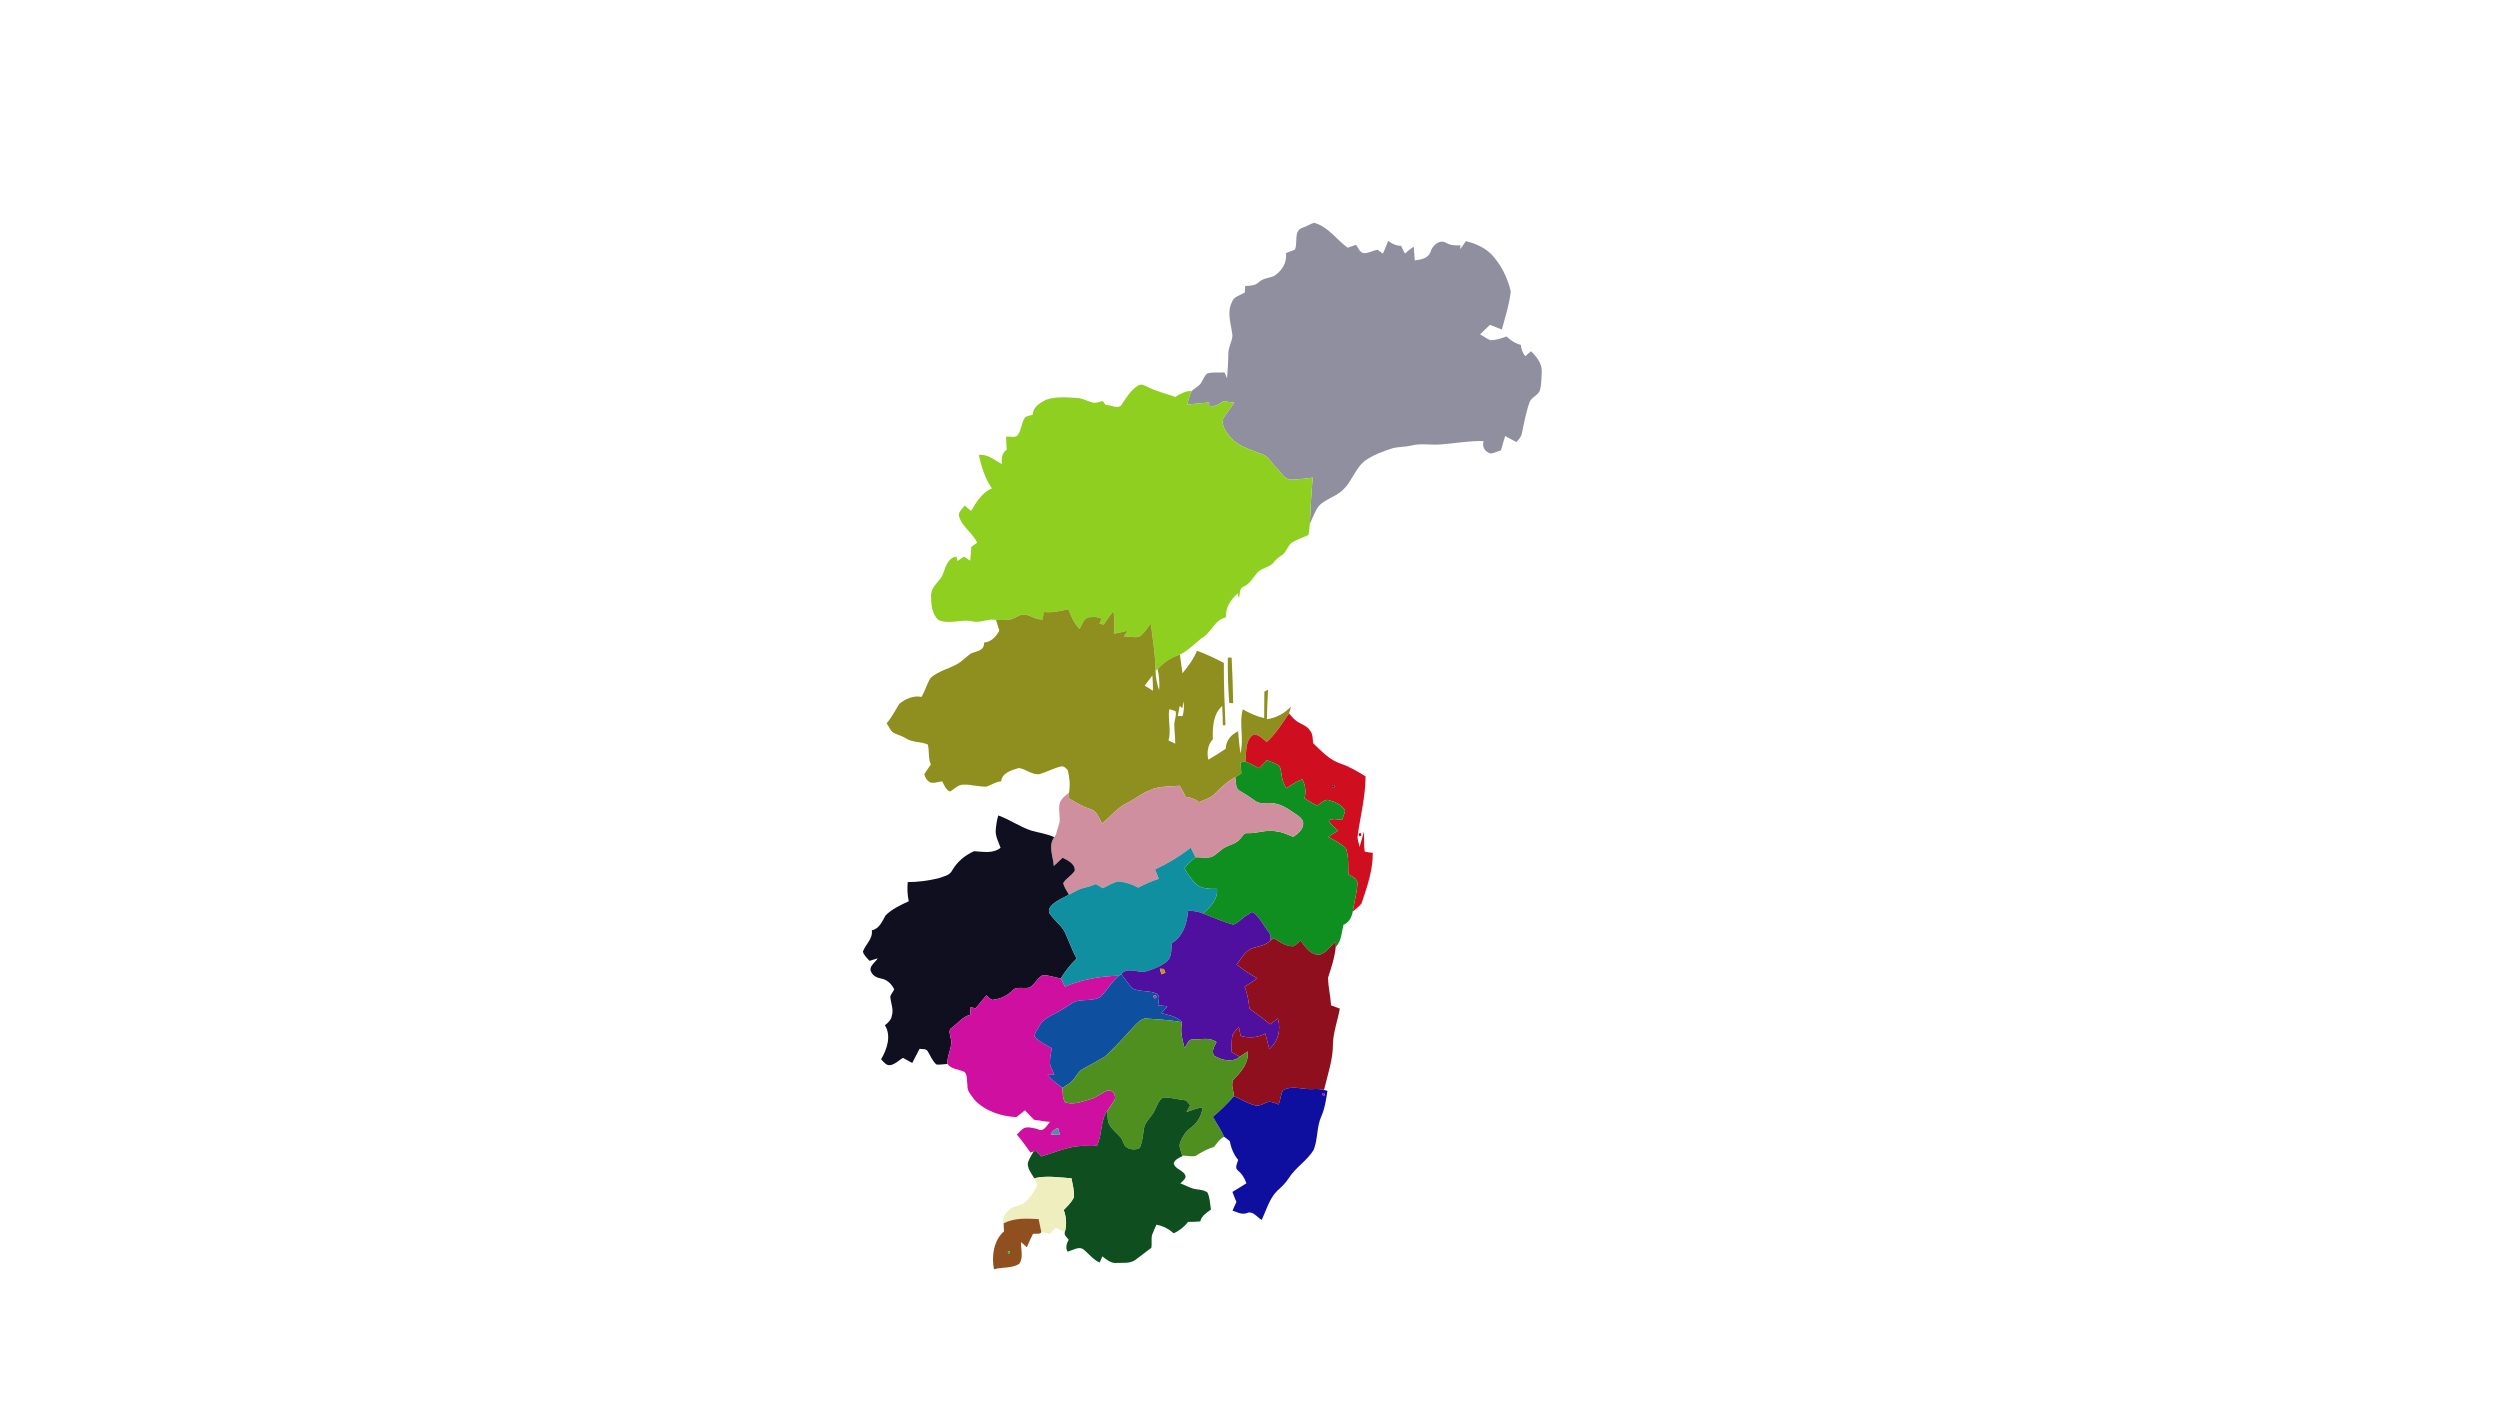 <?xml version="1.0" encoding="UTF-8" ?>
<!DOCTYPE svg PUBLIC "-//W3C//DTD SVG 1.1//EN" "http://www.w3.org/Graphics/SVG/1.1/DTD/svg11.dtd">
<svg width="1920pt" height="1080pt" viewBox="0 0 1920 1080" version="1.1" xmlns="http://www.w3.org/2000/svg">
<g id="#8f8f9ffe">
<path fill="#8f8f9f" opacity="1.00" d=" M 1009.16 171.08 C 1019.92 173.95 1026.35 183.92 1034.97 190.25 C 1037.11 189.52 1039.26 188.75 1041.42 188.03 C 1043.07 190.30 1044.16 193.68 1047.19 194.42 C 1050.93 194.61 1054.34 192.48 1057.93 191.79 C 1059.32 192.79 1060.71 193.81 1062.10 194.84 C 1063.48 191.56 1064.86 188.28 1066.13 184.95 C 1068.98 187.18 1072.30 188.85 1076.02 188.76 C 1076.99 190.76 1077.95 192.76 1078.93 194.76 C 1081.06 192.81 1083.35 191.06 1085.73 189.41 C 1086.01 192.93 1086.33 196.47 1086.55 200.00 C 1091.11 199.38 1096.38 198.60 1098.49 193.90 C 1099.72 188.98 1105.28 183.41 1110.54 186.47 C 1113.91 188.40 1117.80 188.74 1121.60 188.36 C 1121.52 189.34 1121.46 190.32 1121.41 191.31 C 1122.95 189.34 1124.41 187.30 1125.79 185.20 C 1132.87 186.87 1139.73 189.93 1145.08 194.94 C 1152.65 202.87 1157.79 213.15 1160.27 223.76 C 1159.24 233.75 1155.99 243.39 1153.44 253.07 C 1150.35 251.93 1147.28 250.68 1144.25 249.49 C 1141.73 251.93 1139.24 254.40 1136.71 256.81 C 1139.50 258.07 1141.94 260.52 1145.00 261.29 C 1149.14 261.21 1153.13 259.87 1156.97 258.41 C 1160.17 261.34 1163.74 263.80 1168.05 264.89 C 1168.26 268.06 1169.37 271.07 1171.40 273.53 C 1172.86 272.26 1174.34 271.00 1175.81 269.73 C 1179.98 273.82 1184.14 278.82 1184.09 285.00 C 1183.75 289.79 1184.01 294.74 1182.73 299.42 C 1181.51 303.79 1175.94 304.89 1174.58 309.20 C 1171.89 316.88 1170.53 324.93 1168.77 332.86 C 1168.29 335.58 1166.40 337.64 1164.49 339.48 C 1161.64 337.92 1158.79 336.36 1155.92 334.87 C 1154.82 338.52 1153.74 342.17 1152.73 345.85 C 1150.17 346.70 1147.69 347.87 1145.02 348.33 C 1140.71 347.36 1137.93 343.27 1139.41 338.77 C 1127.98 338.39 1116.73 340.70 1105.37 341.40 C 1098.28 341.86 1091.06 340.33 1084.12 342.15 C 1079.46 343.26 1074.63 343.06 1069.98 344.10 C 1062.79 346.39 1055.57 349.00 1049.24 353.21 C 1041.29 358.57 1038.88 368.65 1032.28 375.26 C 1026.92 381.35 1018.24 382.81 1012.73 388.72 C 1009.81 392.87 1008.12 397.69 1005.98 402.25 C 1006.48 390.40 1007.11 378.56 1008.18 366.76 C 1003.00 367.78 997.71 367.91 992.48 368.38 C 986.55 368.88 983.80 362.62 980.20 359.08 C 976.49 355.87 974.46 350.71 969.63 348.93 C 960.42 345.16 949.86 342.83 943.71 334.24 C 940.60 330.41 936.83 324.25 940.52 319.63 C 942.91 316.14 945.56 312.82 947.86 309.25 C 945.14 308.91 942.45 308.52 939.77 308.00 C 936.58 310.55 932.78 312.16 928.72 312.70 C 928.65 311.49 928.64 310.30 928.60 309.09 C 923.01 309.72 917.39 310.01 911.80 310.65 C 912.68 307.08 913.60 303.48 915.26 300.19 C 917.87 297.93 921.33 296.40 922.95 293.18 C 924.28 290.97 925.15 288.29 927.33 286.72 C 931.57 285.67 936.05 286.30 940.42 286.00 C 941.03 287.50 941.69 289.00 942.39 290.49 C 942.81 284.19 943.30 277.90 943.36 271.59 C 943.29 266.75 946.16 262.52 946.53 257.78 C 945.68 249.28 941.93 240.33 946.09 232.13 C 947.39 227.69 952.58 226.76 956.04 224.61 C 956.15 222.94 956.22 221.27 956.34 219.61 C 959.94 219.49 964.00 219.46 966.75 216.75 C 969.93 213.66 974.61 213.63 978.50 211.95 C 984.39 208.24 988.70 201.55 987.53 194.39 C 989.86 193.46 992.29 192.78 994.55 191.57 C 996.80 186.18 993.39 177.26 1000.16 174.95 C 1003.27 173.93 1006.08 172.18 1009.16 171.08 Z" />
</g>
<g id="#8fcf1fff">
<path fill="#8fcf1f" opacity="1.00" d=" M 874.09 296.09 C 876.04 294.75 878.44 295.63 880.32 296.64 C 887.34 300.44 895.21 302.16 902.70 304.82 C 906.45 302.30 910.63 300.21 915.26 300.19 C 913.60 303.48 912.68 307.08 911.80 310.65 C 917.39 310.01 923.01 309.72 928.60 309.09 C 928.64 310.30 928.65 311.49 928.72 312.70 C 932.78 312.16 936.58 310.55 939.77 308.00 C 942.45 308.52 945.14 308.91 947.86 309.25 C 945.56 312.82 942.91 316.14 940.52 319.63 C 936.83 324.25 940.60 330.41 943.71 334.24 C 949.86 342.83 960.42 345.16 969.63 348.93 C 974.46 350.71 976.49 355.87 980.20 359.08 C 983.80 362.62 986.55 368.88 992.48 368.38 C 997.71 367.91 1003.00 367.78 1008.18 366.76 C 1007.11 378.56 1006.48 390.40 1005.98 402.25 C 1005.80 405.13 1005.23 407.93 1004.95 410.83 C 1000.98 412.62 996.88 414.12 993.05 416.18 C 988.89 418.31 988.40 423.80 984.58 426.29 C 982.31 427.77 980.08 429.34 978.46 431.54 C 975.26 436.12 968.68 435.89 965.28 440.25 C 962.20 443.93 959.88 448.36 955.24 450.40 C 951.60 451.75 952.41 456.04 951.55 459.15 C 951.15 458.02 950.77 456.89 950.42 455.76 C 945.26 460.64 941.04 466.58 941.51 474.15 C 932.53 476.01 930.37 486.09 922.89 490.09 C 917.42 494.42 912.53 499.62 906.17 502.75 C 899.51 504.79 893.60 508.61 889.13 513.94 C 888.72 514.21 887.90 514.73 887.49 515.00 C 887.44 502.90 885.19 490.97 883.91 478.97 C 880.82 482.21 878.76 486.78 874.77 489.07 C 870.94 489.79 867.03 488.81 863.18 488.69 C 864.21 487.25 865.24 485.81 866.27 484.37 C 862.75 485.16 859.22 485.90 855.71 486.72 C 855.99 480.84 856.00 474.96 855.12 469.12 C 852.46 472.49 850.07 476.07 847.66 479.61 C 846.56 479.42 845.46 479.23 844.39 479.05 C 844.99 477.70 845.58 476.35 846.21 475.01 C 843.65 474.34 841.00 473.38 838.34 473.97 C 832.53 473.34 831.20 479.26 829.14 483.05 C 825.03 478.81 822.45 473.34 820.55 467.81 C 814.31 469.18 807.90 470.89 801.47 469.92 C 801.27 471.84 801.05 473.75 800.85 475.68 C 795.17 476.37 790.81 471.61 785.26 471.98 C 781.63 472.60 778.80 475.52 775.08 475.87 C 771.73 476.26 768.35 476.20 764.99 476.09 C 759.08 474.93 753.51 478.36 747.61 477.38 C 738.73 475.04 729.36 479.88 720.76 476.23 C 715.47 471.45 715.03 463.54 715.03 456.85 C 715.39 450.89 720.48 447.20 723.47 442.57 C 726.04 436.84 727.05 428.69 734.52 427.40 C 734.71 428.27 735.07 430.00 735.26 430.87 C 736.96 429.72 738.68 428.58 740.41 427.47 C 741.96 428.53 743.52 429.57 745.10 430.60 C 745.47 427.08 745.71 423.54 745.95 420.02 C 747.42 418.92 748.90 417.84 750.43 416.80 C 747.14 409.33 739.13 404.95 736.73 397.11 C 735.29 393.47 739.03 390.88 740.89 388.25 C 742.46 389.69 744.11 391.05 745.79 392.37 C 749.80 385.57 754.18 378.31 761.77 375.07 C 756.43 367.43 753.71 358.45 751.72 349.45 C 758.73 348.42 763.76 353.57 769.56 356.37 C 768.86 352.19 769.48 347.95 773.12 345.33 C 772.90 342.04 772.72 338.72 772.73 335.42 C 775.67 334.83 779.88 336.79 781.86 333.87 C 784.53 329.78 784.49 324.41 787.33 320.39 C 789.14 319.41 791.20 319.06 793.17 318.53 C 793.26 312.42 798.73 309.32 803.60 306.91 C 811.52 304.36 819.93 305.18 828.09 305.68 C 832.30 306.17 835.98 308.59 840.13 309.36 C 842.46 309.37 844.70 308.54 846.97 308.03 C 847.64 309.01 848.32 309.99 849.01 310.97 C 853.26 310.77 859.47 315.24 861.94 309.93 C 865.31 304.83 868.72 299.32 874.09 296.09 Z" />
</g>
<g id="#8f8f1fff">
<path fill="#8f8f1f" opacity="1.00" d=" M 801.47 469.92 C 807.90 470.89 814.31 469.18 820.55 467.81 C 822.45 473.34 825.03 478.81 829.14 483.05 C 831.20 479.26 832.53 473.34 838.34 473.97 C 841.00 473.38 843.65 474.34 846.21 475.01 C 845.58 476.35 844.99 477.70 844.39 479.05 C 845.46 479.23 846.56 479.42 847.66 479.61 C 850.07 476.07 852.46 472.49 855.12 469.12 C 856.00 474.96 855.99 480.84 855.71 486.72 C 859.22 485.90 862.75 485.16 866.27 484.37 C 865.24 485.81 864.21 487.25 863.18 488.69 C 867.03 488.81 870.94 489.79 874.77 489.07 C 878.76 486.78 880.82 482.21 883.91 478.97 C 885.19 490.97 887.44 502.90 887.49 515.00 C 887.45 520.16 888.54 525.26 890.22 530.13 C 890.80 524.69 890.08 519.27 889.13 513.94 C 893.60 508.61 899.51 504.79 906.17 502.75 C 906.82 507.50 907.52 512.28 908.16 517.05 C 912.44 511.66 916.76 506.22 919.28 499.74 C 926.37 502.36 933.22 505.60 939.92 509.12 C 939.78 525.08 940.50 541.04 941.16 556.99 C 940.65 556.99 939.63 557.00 939.13 557.00 C 938.95 552.03 938.98 547.11 938.66 542.17 C 931.61 548.31 931.14 559.05 931.48 567.67 C 927.56 572.00 926.71 577.80 927.99 583.44 C 932.54 580.80 936.98 577.97 941.38 575.05 C 941.48 568.75 945.41 564.25 950.86 561.57 C 951.34 567.23 951.80 572.91 952.63 578.55 C 955.61 567.46 951.37 555.71 954.49 544.75 C 959.61 547.73 965.05 550.20 970.87 551.48 C 970.93 544.68 970.98 537.88 971.03 531.09 C 971.96 530.64 972.91 530.21 973.87 529.80 C 973.39 537.31 973.15 544.81 972.98 552.35 C 980.17 551.36 986.52 547.89 991.46 542.66 C 991.00 544.42 990.66 546.22 989.98 547.92 C 984.72 555.58 979.74 563.66 972.80 569.96 C 969.73 567.44 965.97 562.65 961.54 564.88 C 956.09 570.05 957.39 578.04 956.40 584.77 C 955.11 585.04 953.85 585.32 952.58 585.59 C 952.94 588.40 953.08 591.14 953.40 594.00 C 951.80 594.96 950.22 595.94 948.65 596.93 C 942.37 600.36 937.21 605.23 932.28 610.31 C 929.07 613.15 924.82 614.21 921.04 616.04 C 917.94 613.79 914.38 612.34 910.58 611.94 C 909.25 608.97 907.65 606.13 905.95 603.37 C 898.38 604.42 890.29 603.34 883.27 606.89 C 876.96 609.06 871.96 613.63 865.99 616.48 C 858.25 620.13 852.95 627.08 846.46 632.41 C 843.91 628.47 842.50 622.66 837.36 621.37 C 831.25 619.43 825.76 616.08 820.33 612.76 C 820.55 611.39 820.76 610.03 820.99 608.67 C 822.02 603.00 821.48 597.10 820.04 591.56 C 818.78 589.95 816.78 587.90 814.55 588.71 C 809.03 590.07 804.01 592.82 798.60 594.48 C 792.79 595.54 787.97 590.51 782.45 589.84 C 777.07 591.39 769.49 593.58 768.91 600.05 C 764.86 600.34 761.55 602.77 757.84 604.08 C 751.73 604.41 745.73 602.33 739.63 602.61 C 735.63 602.73 732.97 605.94 729.79 607.87 C 726.26 606.83 725.22 602.91 723.61 600.06 C 720.51 600.43 717.30 601.83 714.20 600.84 C 712.04 599.49 710.41 597.18 709.87 594.68 C 711.35 592.04 713.20 589.62 714.91 587.13 C 712.66 582.25 713.86 576.80 712.55 571.80 C 707.24 569.32 700.88 570.46 695.92 567.12 C 693.24 565.50 690.26 564.53 687.38 563.36 C 683.99 562.09 682.92 558.16 680.92 555.52 C 684.83 550.98 687.48 545.63 690.61 540.59 C 695.35 536.69 701.55 533.91 707.80 535.22 C 710.43 530.53 711.88 525.25 714.67 520.67 C 720.45 515.42 728.41 513.72 735.14 510.03 C 738.82 507.81 741.87 504.72 745.25 502.10 C 749.47 499.93 756.10 500.28 755.76 493.46 C 761.35 493.10 764.88 488.88 767.50 484.37 C 766.58 481.63 765.77 478.86 764.99 476.09 C 768.35 476.20 771.73 476.26 775.08 475.87 C 778.80 475.52 781.63 472.60 785.26 471.98 C 790.81 471.61 795.17 476.37 800.85 475.68 C 801.05 473.75 801.27 471.84 801.47 469.92 M 879.17 526.57 C 881.28 527.87 883.35 529.22 885.48 530.51 C 885.50 526.57 885.29 522.63 885.04 518.71 C 883.08 521.33 881.13 523.95 879.17 526.57 M 908.90 538.66 L 908.01 543.97 C 907.34 543.33 906.68 542.69 906.03 542.06 C 905.52 544.67 904.97 547.28 904.56 549.92 C 905.46 549.93 907.27 549.95 908.17 549.97 C 909.40 546.32 909.48 542.45 908.90 538.66 M 897.98 544.74 C 896.76 552.66 899.66 560.77 897.44 568.69 C 899.17 569.46 900.88 570.27 902.61 571.07 C 902.55 565.96 901.87 560.85 901.84 555.75 C 902.14 552.58 903.66 549.49 902.85 546.26 C 901.31 545.50 899.65 545.04 897.98 544.74 Z" />
<path fill="#8f8f1f" opacity="1.00" d=" M 942.97 505.01 C 943.70 505.01 945.16 505.02 945.90 505.03 C 946.44 516.68 946.92 528.33 947.08 540.01 C 946.32 540.00 944.80 539.97 944.05 539.96 C 943.14 528.33 942.85 516.66 942.97 505.01 Z" />
</g>
<g id="#cf0f1fff">
<path fill="#cf0f1f" opacity="1.00" d=" M 972.80 569.96 C 979.74 563.66 984.72 555.58 989.98 547.92 C 992.21 550.64 994.60 553.41 997.79 555.06 C 1000.78 556.69 1004.24 557.98 1006.08 561.07 C 1008.46 563.73 1008.03 567.50 1008.52 570.83 C 1014.86 576.82 1021.07 583.65 1029.60 586.47 C 1036.44 588.74 1042.61 592.50 1048.74 596.26 C 1048.74 611.59 1044.80 626.52 1042.70 641.63 C 1042.25 644.67 1043.65 647.50 1044.14 650.47 C 1045.35 646.52 1046.41 642.52 1047.57 638.56 C 1047.77 643.68 1047.34 648.88 1048.08 653.97 C 1050.09 654.60 1052.20 654.75 1054.30 654.93 C 1054.45 668.33 1049.89 681.29 1045.65 693.83 C 1043.84 696.31 1041.12 698.04 1038.89 700.14 C 1039.98 692.96 1042.15 685.88 1042.49 678.61 C 1042.65 674.67 1038.29 673.14 1035.51 671.43 C 1035.29 664.83 1035.92 657.89 1033.69 651.56 C 1029.84 647.65 1024.78 645.40 1020.08 642.76 C 1022.55 641.00 1025.16 639.44 1027.79 637.93 C 1025.06 635.61 1022.00 633.40 1020.52 630.03 C 1023.70 628.36 1027.33 629.31 1030.70 629.68 C 1031.43 627.27 1032.66 624.98 1033.03 622.48 C 1030.56 618.04 1025.47 616.06 1020.89 614.56 C 1017.12 613.31 1014.59 617.16 1011.55 618.58 C 1008.02 617.32 1005.04 614.92 1001.82 613.10 C 1003.27 608.16 1002.52 602.94 1000.15 598.42 C 995.70 600.07 991.82 602.94 987.77 605.36 C 985.95 601.99 984.43 598.40 984.22 594.51 C 983.54 592.17 983.87 588.98 981.49 587.57 C 978.87 585.91 975.89 584.99 973.04 583.87 C 971.01 585.90 969.01 587.95 967.03 590.01 C 963.56 588.12 959.97 586.41 956.40 584.77 C 957.39 578.04 956.09 570.05 961.54 564.88 C 965.97 562.65 969.73 567.44 972.80 569.96 M 1023.17 603.17 C 1022.64 604.79 1023.19 605.34 1024.83 604.83 C 1025.34 603.20 1024.78 602.64 1023.17 603.17 Z" />
</g>
<g id="#0f8f1fff">
<path fill="#0f8f1f" opacity="1.00" d=" M 967.03 590.01 C 969.01 587.95 971.01 585.90 973.04 583.87 C 975.89 584.99 978.87 585.91 981.49 587.57 C 983.87 588.98 983.54 592.17 984.22 594.51 C 984.43 598.40 985.95 601.99 987.77 605.36 C 991.82 602.94 995.70 600.07 1000.15 598.42 C 1002.52 602.94 1003.27 608.16 1001.82 613.10 C 1005.04 614.92 1008.02 617.32 1011.55 618.58 C 1014.59 617.16 1017.12 613.31 1020.89 614.56 C 1025.47 616.06 1030.56 618.04 1033.03 622.48 C 1032.66 624.98 1031.43 627.27 1030.70 629.68 C 1027.33 629.31 1023.70 628.36 1020.52 630.03 C 1022.00 633.40 1025.06 635.61 1027.79 637.93 C 1025.16 639.44 1022.55 641.00 1020.08 642.76 C 1024.78 645.40 1029.84 647.65 1033.69 651.56 C 1035.92 657.89 1035.29 664.83 1035.51 671.43 C 1038.29 673.14 1042.65 674.67 1042.49 678.61 C 1042.15 685.88 1039.98 692.96 1038.89 700.14 C 1038.10 704.39 1036.09 708.61 1031.79 710.22 C 1030.34 716.05 1030.28 722.79 1025.83 727.37 C 1025.86 726.35 1025.91 724.30 1025.93 723.28 C 1021.83 726.49 1018.80 731.37 1013.78 733.17 C 1006.80 733.93 1002.39 727.23 998.83 722.28 C 996.98 723.80 995.41 725.89 993.13 726.76 C 987.50 726.87 982.75 723.40 978.25 720.46 C 977.40 721.09 976.55 721.73 975.72 722.39 C 975.96 720.09 976.09 717.57 974.34 715.79 C 970.42 710.97 967.88 704.97 963.01 701.03 C 961.32 699.32 959.37 702.28 957.86 702.76 C 954.07 704.81 951.26 708.76 947.16 710.11 C 939.18 708.03 931.62 704.41 923.88 701.55 C 929.44 696.69 935.56 690.73 934.65 682.64 C 928.99 682.71 922.71 682.85 918.30 678.69 C 914.90 675.24 912.00 671.20 909.76 666.91 C 911.65 663.31 915.22 661.06 918.13 658.36 C 922.18 658.20 926.52 659.29 930.52 658.07 C 934.57 656.31 937.23 652.44 941.21 650.55 C 945.12 648.57 949.89 647.69 952.66 643.99 C 954.18 642.49 955.13 639.63 957.71 639.86 C 965.40 640.35 972.90 636.68 980.57 638.60 C 985.09 638.90 989.00 641.15 993.15 642.69 C 997.24 640.09 1002.04 636.08 1000.59 630.49 C 998.97 627.40 995.77 625.70 993.03 623.78 C 988.07 620.42 982.68 617.05 976.52 616.83 C 972.34 616.32 967.57 617.95 963.98 615.07 C 960.21 612.32 956.30 609.79 952.26 607.46 C 948.40 605.48 949.52 600.43 948.65 596.93 C 950.22 595.94 951.80 594.96 953.40 594.00 C 953.08 591.14 952.94 588.40 952.58 585.59 C 953.85 585.32 955.11 585.04 956.40 584.77 C 959.97 586.41 963.56 588.12 967.03 590.01 Z" />
</g>
<g id="#cf8f9fff">
<path fill="#cf8f9f" opacity="1.00" d=" M 932.28 610.31 C 937.21 605.23 942.37 600.36 948.65 596.93 C 949.52 600.43 948.40 605.48 952.26 607.46 C 956.30 609.79 960.21 612.32 963.98 615.07 C 967.57 617.95 972.34 616.32 976.52 616.83 C 982.68 617.05 988.07 620.42 993.03 623.78 C 995.77 625.70 998.97 627.40 1000.59 630.49 C 1002.04 636.08 997.24 640.09 993.15 642.69 C 989.00 641.15 985.09 638.90 980.57 638.60 C 972.90 636.68 965.40 640.35 957.71 639.86 C 955.13 639.63 954.18 642.49 952.66 643.99 C 949.89 647.69 945.12 648.57 941.21 650.55 C 937.23 652.44 934.57 656.31 930.52 658.07 C 926.52 659.29 922.18 658.20 918.13 658.36 C 916.91 655.88 915.73 653.39 914.49 650.94 C 906.05 657.60 896.79 663.20 887.05 667.73 C 888.00 670.13 888.99 672.51 889.95 674.91 C 884.42 676.59 879.23 679.11 874.08 681.69 C 869.55 679.07 864.44 677.53 859.27 676.93 C 854.78 677.57 850.95 680.27 846.93 682.16 C 845.16 681.09 843.42 680.02 841.68 678.95 C 838.72 680.13 835.71 681.20 832.59 681.86 C 828.35 682.72 824.75 685.28 820.90 687.11 C 819.35 684.20 817.29 681.50 816.56 678.25 C 818.71 674.38 823.15 672.50 825.40 668.71 C 825.80 663.27 820.07 660.86 816.09 658.74 C 813.84 660.87 811.59 663.01 809.31 665.11 C 808.89 657.83 804.76 649.60 809.65 642.94 C 810.10 642.15 810.61 641.40 811.12 640.65 C 811.75 637.57 812.92 634.64 813.71 631.61 C 814.30 626.84 812.77 622.02 813.76 617.28 C 814.65 613.42 818.25 611.17 820.99 608.67 C 820.76 610.03 820.55 611.39 820.33 612.76 C 825.76 616.08 831.25 619.43 837.36 621.37 C 842.50 622.66 843.91 628.47 846.46 632.41 C 852.95 627.08 858.25 620.13 865.99 616.48 C 871.96 613.63 876.96 609.06 883.27 606.89 C 890.29 603.34 898.38 604.42 905.95 603.37 C 907.65 606.13 909.25 608.97 910.58 611.94 C 914.38 612.34 917.94 613.79 921.04 616.04 C 924.82 614.21 929.07 613.15 932.28 610.31 Z" />
</g>
<g id="#4f101fff">
<path fill="#4f101f" opacity="1.00" d=" M 1023.17 603.17 C 1024.78 602.64 1025.34 603.20 1024.83 604.83 C 1023.19 605.34 1022.64 604.79 1023.17 603.17 Z" />
</g>
<g id="#0f0f1fff">
<path fill="#0f0f1f" opacity="1.00" d=" M 766.66 626.24 C 775.41 629.39 783.08 634.90 791.91 637.86 C 797.81 639.56 804.03 640.32 809.65 642.94 C 804.76 649.60 808.89 657.83 809.31 665.11 C 811.59 663.01 813.84 660.87 816.09 658.74 C 820.07 660.86 825.80 663.27 825.40 668.71 C 823.15 672.50 818.71 674.38 816.56 678.25 C 817.29 681.50 819.35 684.20 820.90 687.11 C 816.52 689.61 811.66 691.49 807.97 695.00 C 806.25 696.63 804.63 699.54 806.25 701.75 C 809.41 706.42 814.09 709.87 817.13 714.64 C 820.75 721.64 822.97 729.26 826.91 736.12 C 822.16 740.65 818.11 745.82 814.70 751.43 C 810.00 750.82 805.42 748.72 800.67 748.95 C 796.68 751.22 794.79 755.91 790.91 758.36 C 787.00 759.59 782.42 757.75 778.75 759.58 C 774.49 764.44 768.35 767.37 761.95 767.91 C 760.17 767.31 759.00 765.55 757.58 764.42 C 754.78 767.73 751.96 771.01 749.28 774.41 C 747.95 774.11 746.62 773.81 745.30 773.51 C 745.30 775.47 745.30 777.43 745.27 779.40 C 739.31 780.63 735.66 785.96 730.94 789.33 C 728.00 791.13 729.75 794.67 730.15 797.31 C 732.04 804.06 727.08 810.30 727.59 817.08 C 724.81 817.35 722.01 817.79 719.21 817.56 C 716.04 814.81 714.59 810.83 712.45 807.35 C 711.23 805.19 708.26 805.87 706.20 805.50 C 704.32 809.10 702.46 812.74 700.60 816.36 C 698.19 815.10 695.85 813.74 693.50 812.43 C 689.47 814.71 684.07 820.95 679.56 816.50 C 678.51 815.58 677.61 814.53 676.68 813.51 C 681.21 805.83 684.71 795.60 679.61 787.39 C 682.09 785.47 684.57 783.19 684.97 779.89 C 686.51 774.95 683.95 770.12 683.75 765.20 C 684.48 763.26 685.94 761.69 686.76 759.79 C 684.86 755.92 681.44 752.40 677.05 751.61 C 673.98 750.98 670.63 749.77 669.22 746.72 C 666.52 742.52 672.18 739.25 674.13 735.99 C 672.01 736.61 669.89 737.25 667.78 737.92 C 665.93 735.70 663.42 733.75 662.73 730.82 C 664.72 725.21 670.48 721.01 669.56 714.50 C 675.41 713.23 677.49 707.66 680.09 703.04 C 685.05 698.08 691.64 695.10 697.93 692.16 C 696.85 687.33 696.69 682.35 697.14 677.44 C 705.05 677.46 712.94 676.34 720.65 674.53 C 724.45 673.12 729.31 672.50 731.30 668.45 C 735.05 661.82 741.22 656.72 748.15 653.72 C 755.09 654.11 762.40 655.79 768.44 651.13 C 766.92 646.61 764.25 642.16 764.73 637.24 C 765.06 633.51 765.61 629.82 766.66 626.24 Z" />
</g>
<g id="#cf101fff">
<path fill="#cf101f" opacity="1.00" d=" M 1044.17 639.80 C 1045.58 639.34 1046.09 641.73 1044.83 642.20 C 1043.40 642.64 1042.88 640.25 1044.17 639.80 Z" />
</g>
<g id="#0f8f9fff">
<path fill="#0f8f9f" opacity="1.00" d=" M 887.05 667.73 C 896.79 663.20 906.05 657.60 914.49 650.94 C 915.73 653.39 916.91 655.88 918.13 658.36 C 915.22 661.06 911.65 663.31 909.76 666.91 C 912.00 671.20 914.90 675.24 918.30 678.69 C 922.71 682.85 928.99 682.71 934.65 682.64 C 935.56 690.73 929.44 696.69 923.88 701.55 C 920.24 700.05 916.31 699.51 912.40 699.35 C 911.93 708.88 908.44 719.41 899.78 724.50 C 899.56 729.45 900.10 735.30 895.77 738.74 C 890.81 742.59 884.66 744.76 878.67 746.39 C 872.77 746.60 865.80 742.73 861.08 748.04 C 860.65 748.37 859.78 749.04 859.34 749.37 C 845.14 749.63 830.97 752.22 817.82 757.70 C 816.79 755.60 815.76 753.51 814.70 751.43 C 818.11 745.82 822.16 740.65 826.91 736.12 C 822.97 729.26 820.75 721.64 817.13 714.64 C 814.09 709.87 809.41 706.42 806.25 701.75 C 804.63 699.54 806.25 696.63 807.97 695.00 C 811.66 691.49 816.52 689.61 820.90 687.11 C 824.75 685.28 828.35 682.72 832.59 681.86 C 835.71 681.20 838.72 680.13 841.68 678.95 C 843.42 680.02 845.16 681.09 846.93 682.16 C 850.95 680.27 854.78 677.57 859.27 676.93 C 864.44 677.53 869.55 679.07 874.08 681.69 C 879.23 679.11 884.42 676.59 889.95 674.91 C 888.99 672.51 888.00 670.13 887.05 667.73 Z" />
</g>
<g id="#4f0f9fff">
<path fill="#4f0f9f" opacity="1.00" d=" M 912.40 699.35 C 916.31 699.51 920.24 700.05 923.88 701.55 C 931.62 704.41 939.18 708.03 947.16 710.11 C 951.26 708.76 954.07 704.81 957.86 702.76 C 959.37 702.28 961.32 699.32 963.01 701.03 C 967.88 704.97 970.42 710.97 974.34 715.79 C 976.09 717.57 975.96 720.09 975.72 722.39 C 972.20 725.79 967.34 726.67 962.82 727.94 C 956.41 729.51 953.48 736.01 949.72 740.78 C 954.75 744.69 960.03 748.28 965.63 751.33 C 962.44 753.60 959.18 755.78 955.83 757.79 C 958.12 763.11 958.96 768.85 959.53 774.58 C 965.00 778.45 970.33 782.54 975.60 786.68 C 977.50 785.14 979.44 783.64 981.38 782.14 C 983.93 790.50 981.71 799.93 974.83 805.59 C 973.72 801.64 972.87 797.62 971.72 793.68 C 966.02 797.02 959.09 797.41 952.83 795.60 C 952.47 793.87 951.77 790.41 951.41 788.67 C 949.66 790.72 947.69 792.65 946.50 795.10 C 945.65 799.33 945.98 803.70 945.91 808.00 C 947.97 809.18 950.04 810.37 952.12 811.55 C 946.29 816.48 938.20 814.18 932.32 810.71 C 930.26 807.02 932.65 803.51 934.29 800.35 C 928.96 796.28 922.27 798.46 916.19 798.30 C 912.42 797.91 911.62 802.46 909.73 804.92 C 908.10 798.42 906.16 791.82 907.86 785.10 C 903.99 780.47 897.45 779.68 891.94 778.07 C 893.46 776.33 894.99 774.60 896.54 772.89 C 894.19 772.51 891.82 772.26 889.44 772.14 C 889.50 769.31 891.25 765.52 888.76 763.37 C 883.00 760.39 875.90 762.07 870.09 759.23 C 866.49 756.04 864.05 751.77 861.08 748.04 C 865.80 742.73 872.77 746.60 878.67 746.39 C 884.66 744.76 890.81 742.59 895.77 738.74 C 900.10 735.30 899.56 729.45 899.78 724.50 C 908.44 719.41 911.93 708.88 912.40 699.35 M 890.74 743.98 C 891.16 745.39 891.55 746.83 891.99 748.26 C 893.00 747.84 894.02 747.44 895.05 747.03 C 894.62 746.06 894.21 745.10 893.81 744.15 C 893.04 744.10 891.51 744.02 890.74 743.98 Z" />
</g>
<g id="#8f0f1fff">
<path fill="#8f0f1f" opacity="1.00" d=" M 975.72 722.39 C 976.55 721.73 977.40 721.09 978.25 720.46 C 982.75 723.40 987.50 726.87 993.13 726.76 C 995.41 725.89 996.98 723.80 998.83 722.28 C 1002.39 727.23 1006.80 733.93 1013.78 733.17 C 1018.80 731.37 1021.83 726.49 1025.93 723.28 C 1025.91 724.30 1025.86 726.35 1025.83 727.37 C 1025.06 735.55 1022.35 743.33 1019.88 751.09 C 1020.20 758.12 1021.77 765.07 1022.27 772.12 C 1024.47 773.01 1026.72 773.80 1028.98 774.62 C 1027.38 783.58 1024.06 792.26 1023.70 801.42 C 1023.85 813.67 1019.60 825.32 1016.84 837.11 C 1014.15 836.40 1011.35 836.19 1008.58 836.42 C 1000.81 837.09 992.71 833.14 985.38 837.32 C 983.47 840.66 983.45 844.69 982.03 848.24 C 979.70 847.47 977.45 846.30 974.98 846.08 C 971.25 846.66 968.03 849.90 964.08 848.95 C 958.24 847.52 953.12 844.17 947.65 841.83 C 947.57 837.36 944.37 831.83 948.16 828.14 C 953.78 822.64 959.07 815.94 958.27 807.52 C 956.19 808.82 954.16 810.19 952.12 811.55 C 950.04 810.37 947.97 809.18 945.91 808.00 C 945.98 803.70 945.65 799.33 946.50 795.10 C 947.69 792.65 949.66 790.72 951.41 788.67 C 951.77 790.41 952.47 793.87 952.83 795.60 C 959.09 797.41 966.02 797.02 971.72 793.68 C 972.87 797.62 973.72 801.64 974.83 805.59 C 981.71 799.93 983.93 790.50 981.38 782.14 C 979.44 783.64 977.50 785.14 975.60 786.68 C 970.33 782.54 965.00 778.45 959.53 774.58 C 958.96 768.85 958.12 763.11 955.83 757.79 C 959.18 755.78 962.44 753.60 965.63 751.33 C 960.03 748.28 954.75 744.69 949.72 740.78 C 953.48 736.01 956.41 729.51 962.82 727.94 C 967.34 726.67 972.20 725.79 975.72 722.39 Z" />
</g>
<g id="#cf8f1fff">
<path fill="#cf8f1f" opacity="1.00" d=" M 890.74 743.98 C 891.51 744.02 893.04 744.10 893.81 744.15 C 894.21 745.10 894.62 746.06 895.05 747.03 C 894.02 747.44 893.00 747.84 891.99 748.26 C 891.55 746.83 891.16 745.39 890.74 743.98 Z" />
</g>
<g id="#cf0f9ffe">
<path fill="#cf0f9f" opacity="1.00" d=" M 800.67 748.95 C 805.42 748.72 810.00 750.82 814.70 751.43 C 815.76 753.51 816.79 755.60 817.82 757.70 C 830.97 752.22 845.14 749.63 859.34 749.37 C 853.92 754.00 850.18 760.18 845.45 765.41 C 839.66 769.06 832.29 767.24 825.94 769.10 C 822.62 770.43 819.94 772.97 816.79 774.61 C 810.31 779.18 801.24 781.02 797.71 788.87 C 796.58 791.07 794.35 793.34 794.58 796.07 C 797.99 800.22 803.21 802.30 807.75 805.02 C 807.23 808.63 806.34 812.22 806.36 815.89 C 806.28 819.36 808.54 822.20 809.74 825.32 C 807.98 825.35 806.23 825.39 804.49 825.46 C 807.58 829.55 811.90 832.34 815.88 835.47 C 816.27 839.20 815.93 843.30 817.96 846.59 C 824.45 848.80 831.22 845.99 837.46 844.16 C 842.16 842.83 845.88 839.48 850.34 837.66 C 854.39 836.25 857.76 841.54 855.83 844.94 C 854.25 847.71 852.38 850.30 850.53 852.88 C 844.89 860.64 846.63 871.23 842.55 879.68 C 838.57 880.69 834.36 879.67 830.34 880.06 C 819.64 880.61 809.79 885.25 799.62 888.16 C 798.29 886.69 796.97 885.25 795.66 883.80 C 795.01 883.99 794.36 884.19 793.73 884.41 C 793.14 884.59 791.96 884.95 791.37 885.13 C 788.03 880.43 784.72 875.74 780.96 871.38 C 782.64 869.58 784.28 867.67 786.42 866.41 C 789.72 864.97 793.23 866.51 796.57 866.98 C 801.59 870.12 803.79 864.33 806.42 861.59 C 802.29 861.35 798.24 860.54 794.16 859.99 C 791.79 857.53 789.49 855.13 787.12 852.72 C 784.93 854.44 782.76 856.18 780.61 857.95 C 768.78 857.34 756.61 853.43 748.37 844.60 C 746.05 841.19 742.53 838.02 743.00 833.47 C 742.35 830.09 743.27 826.01 740.78 823.26 C 736.42 821.12 730.75 821.37 727.59 817.08 C 727.08 810.30 732.04 804.06 730.15 797.31 C 729.75 794.67 728.00 791.13 730.94 789.33 C 735.66 785.96 739.31 780.63 745.27 779.40 C 745.30 777.43 745.30 775.47 745.30 773.51 C 746.62 773.81 747.95 774.11 749.28 774.41 C 751.96 771.01 754.78 767.73 757.58 764.42 C 759.00 765.55 760.17 767.31 761.95 767.91 C 768.35 767.37 774.49 764.44 778.75 759.58 C 782.42 757.75 787.00 759.59 790.91 758.36 C 794.79 755.91 796.68 751.22 800.67 748.95 M 806.89 871.18 C 809.26 871.41 811.65 871.60 814.05 871.63 C 813.54 869.83 813.05 868.03 812.57 866.25 C 810.08 867.12 808.05 868.77 806.89 871.18 Z" />
</g>
<g id="#0f4f9fff">
<path fill="#0f4f9f" opacity="1.00" d=" M 859.34 749.37 C 859.78 749.04 860.65 748.37 861.08 748.04 C 864.05 751.77 866.49 756.04 870.09 759.23 C 875.90 762.07 883.00 760.39 888.76 763.37 C 891.25 765.52 889.50 769.31 889.44 772.14 C 891.82 772.26 894.19 772.51 896.54 772.89 C 894.99 774.60 893.46 776.33 891.94 778.07 C 897.45 779.68 903.99 780.47 907.86 785.10 C 898.46 783.27 888.91 782.87 879.40 782.16 C 875.73 782.92 873.14 785.95 870.66 788.54 C 863.58 796.43 856.31 804.18 848.63 811.48 C 842.96 814.81 837.14 817.92 831.39 821.12 C 828.48 822.76 826.97 825.86 825.00 828.41 C 822.67 831.56 819.25 833.60 815.88 835.47 C 811.90 832.34 807.58 829.55 804.49 825.46 C 806.23 825.39 807.98 825.35 809.74 825.32 C 808.54 822.20 806.28 819.36 806.36 815.89 C 806.34 812.22 807.23 808.63 807.75 805.02 C 803.21 802.30 797.99 800.22 794.58 796.07 C 794.35 793.34 796.58 791.07 797.71 788.87 C 801.24 781.02 810.31 779.18 816.79 774.61 C 819.94 772.97 822.62 770.43 825.94 769.10 C 832.29 767.24 839.66 769.06 845.45 765.41 C 850.18 760.18 853.92 754.00 859.34 749.37 M 886.27 764.54 C 885.12 765.41 886.58 767.37 887.73 766.46 C 888.86 765.57 887.40 763.61 886.27 764.54 Z" />
</g>
<g id="#904f9fff">
<path fill="#904f9f" opacity="1.00" d=" M 886.27 764.54 C 887.40 763.61 888.86 765.57 887.73 766.46 C 886.58 767.37 885.12 765.41 886.27 764.54 Z" />
</g>
<g id="#4f8f1fff">
<path fill="#4f8f1f" opacity="1.00" d=" M 879.40 782.16 C 888.91 782.87 898.46 783.27 907.86 785.10 C 906.16 791.82 908.10 798.42 909.73 804.92 C 911.62 802.46 912.42 797.91 916.19 798.30 C 922.27 798.46 928.96 796.28 934.29 800.35 C 932.65 803.51 930.26 807.02 932.32 810.71 C 938.20 814.18 946.29 816.48 952.12 811.55 C 954.16 810.19 956.19 808.82 958.27 807.52 C 959.07 815.94 953.78 822.64 948.16 828.14 C 944.37 831.83 947.57 837.36 947.65 841.83 C 942.80 847.64 937.28 852.83 931.53 857.73 C 934.36 862.85 937.85 867.64 940.17 873.05 C 936.62 874.64 934.72 878.02 932.34 880.82 C 927.17 882.32 922.58 884.97 918.07 887.85 C 914.75 888.39 911.31 887.44 907.95 887.50 C 907.14 884.24 905.08 880.83 906.38 877.44 C 908.00 873.23 910.40 869.10 914.13 866.45 C 919.48 862.80 922.87 856.70 923.73 850.34 C 919.42 851.09 915.30 852.60 911.19 854.03 C 912.15 852.30 913.10 850.58 914.07 848.87 C 913.28 847.93 911.71 846.06 910.92 845.12 C 905.05 844.56 899.29 842.72 893.40 842.86 C 889.63 844.80 888.65 849.46 886.69 852.90 C 884.50 857.96 879.14 861.32 878.47 867.07 C 877.81 871.96 877.31 876.90 875.39 881.52 C 872.02 883.50 867.47 883.05 864.50 880.54 C 862.67 878.49 862.35 875.54 860.59 873.46 C 857.76 870.26 854.25 867.59 852.07 863.87 C 850.17 860.54 850.79 856.53 850.53 852.88 C 852.38 850.30 854.25 847.71 855.83 844.94 C 857.76 841.54 854.39 836.25 850.34 837.66 C 845.88 839.48 842.16 842.83 837.46 844.16 C 831.22 845.99 824.45 848.80 817.96 846.59 C 815.93 843.30 816.27 839.20 815.88 835.47 C 819.25 833.60 822.67 831.56 825.00 828.41 C 826.97 825.86 828.48 822.76 831.39 821.12 C 837.14 817.92 842.96 814.81 848.63 811.48 C 856.31 804.18 863.58 796.43 870.66 788.54 C 873.14 785.95 875.73 782.92 879.40 782.16 Z" />
</g>
<g id="#0f0f9fff">
<path fill="#0f0f9f" opacity="1.00" d=" M 985.38 837.32 C 992.71 833.14 1000.81 837.09 1008.58 836.42 C 1011.35 836.19 1014.15 836.40 1016.84 837.11 C 1017.50 837.27 1018.82 837.58 1019.48 837.73 C 1018.47 844.25 1017.60 850.92 1014.92 857.01 C 1011.13 865.17 1012.20 874.68 1008.97 883.00 C 1003.92 891.39 994.99 896.52 989.77 904.81 C 987.47 908.44 984.39 911.43 981.18 914.25 C 974.85 920.42 972.65 929.17 969.00 936.93 C 965.44 934.85 962.19 929.59 957.56 931.64 C 953.78 933.11 950.08 930.91 946.58 929.75 C 947.50 927.50 948.56 925.31 949.59 923.12 C 948.52 920.59 947.40 917.92 946.51 915.38 C 950.04 913.15 953.68 911.04 957.22 908.80 C 955.99 905.02 953.93 901.58 950.82 899.06 C 947.97 896.99 950.21 893.39 950.93 890.80 C 947.41 886.74 945.50 881.59 944.45 876.38 C 943.01 875.27 941.57 874.17 940.17 873.05 C 937.85 867.64 934.36 862.85 931.53 857.73 C 937.28 852.83 942.80 847.64 947.65 841.83 C 953.12 844.17 958.24 847.52 964.08 848.95 C 968.03 849.90 971.25 846.66 974.98 846.08 C 977.45 846.30 979.70 847.47 982.03 848.24 C 983.45 844.69 983.47 840.66 985.38 837.32 M 1015.53 840.12 C 1015.68 840.44 1015.96 841.09 1016.10 841.41 C 1018.69 842.02 1016.94 837.93 1015.53 840.12 Z" />
</g>
<g id="#8f109fff">
<path fill="#8f109f" opacity="1.00" d=" M 1015.53 840.12 C 1016.94 837.93 1018.69 842.02 1016.10 841.41 C 1015.96 841.09 1015.68 840.44 1015.53 840.12 Z" />
</g>
<g id="#0f4f1fff">
<path fill="#0f4f1f" opacity="1.00" d=" M 893.40 842.86 C 899.29 842.72 905.05 844.56 910.92 845.12 C 911.71 846.06 913.28 847.93 914.07 848.87 C 913.10 850.58 912.15 852.30 911.19 854.03 C 915.30 852.60 919.42 851.09 923.73 850.34 C 922.87 856.70 919.48 862.80 914.13 866.45 C 910.40 869.10 908.00 873.23 906.38 877.44 C 905.08 880.83 907.14 884.24 907.95 887.50 L 908.09 887.95 C 905.47 889.09 902.65 890.46 901.40 893.21 C 902.28 898.50 909.96 898.53 910.57 903.87 C 909.93 906.01 908.00 907.34 906.48 908.84 C 909.89 910.04 913.07 911.92 916.55 912.94 C 920.17 913.75 924.22 913.54 927.35 915.86 C 929.27 919.90 929.21 924.53 930.04 928.89 C 926.77 931.38 922.72 933.69 921.82 938.05 C 918.69 938.31 915.56 938.45 912.42 938.43 C 909.55 942.26 905.72 945.13 901.45 947.21 C 897.62 943.86 893.17 941.41 888.14 940.59 C 887.00 943.15 885.79 945.70 884.83 948.36 C 883.95 951.60 884.85 955.02 884.24 958.31 C 880.29 961.35 876.26 964.29 872.32 967.34 C 867.83 970.91 861.65 969.51 856.38 969.98 C 852.51 969.80 849.55 967.05 846.60 964.90 C 845.92 966.47 845.23 968.05 844.55 969.65 C 839.62 967.44 836.34 963.09 832.34 959.69 C 828.42 956.70 823.67 960.46 819.78 961.26 C 818.25 958.16 819.07 954.97 820.76 952.16 C 819.52 950.37 817.07 948.74 817.76 946.28 C 819.35 940.65 818.97 934.74 816.92 929.28 C 819.81 926.31 822.99 923.38 824.71 919.55 C 825.27 914.64 823.67 909.76 822.90 904.94 C 813.41 904.34 803.70 902.63 794.32 904.92 C 792.27 901.27 788.97 897.62 789.38 893.15 C 790.26 889.98 792.21 887.28 793.73 884.41 C 794.36 884.19 795.01 883.99 795.66 883.80 C 796.97 885.25 798.29 886.69 799.62 888.16 C 809.79 885.25 819.64 880.61 830.34 880.06 C 834.36 879.67 838.57 880.69 842.55 879.68 C 846.63 871.23 844.89 860.64 850.53 852.88 C 850.79 856.53 850.17 860.54 852.07 863.87 C 854.25 867.59 857.76 870.26 860.59 873.46 C 862.35 875.54 862.67 878.49 864.50 880.54 C 867.47 883.05 872.02 883.50 875.39 881.52 C 877.31 876.90 877.81 871.96 878.47 867.07 C 879.14 861.32 884.50 857.96 886.69 852.90 C 888.65 849.46 889.63 844.80 893.40 842.86 Z" />
</g>
<g id="#4f8f9fff">
<path fill="#4f8f9f" opacity="1.00" d=" M 806.89 871.18 C 808.05 868.77 810.08 867.12 812.57 866.25 C 813.05 868.03 813.54 869.83 814.05 871.63 C 811.65 871.60 809.26 871.41 806.89 871.18 Z" />
</g>
<g id="#eeeebfff">
<path fill="#eeeebf" opacity="1.00" d=" M 794.32 904.92 C 803.70 902.63 813.41 904.34 822.90 904.94 C 823.67 909.76 825.27 914.64 824.71 919.55 C 822.99 923.38 819.81 926.31 816.92 929.28 C 818.97 934.74 819.35 940.65 817.76 946.28 C 815.42 945.25 813.14 944.12 810.88 942.96 C 809.22 944.51 807.60 946.10 805.94 947.67 C 803.87 947.07 801.79 946.50 799.71 946.01 C 799.08 942.74 798.38 939.49 797.69 936.26 C 788.61 935.75 779.12 935.17 770.76 939.51 C 769.14 935.07 772.69 931.37 775.56 928.49 C 778.97 925.79 784.03 926.39 787.19 923.21 C 791.18 920.06 793.76 915.56 796.26 911.25 C 797.58 909.04 794.99 906.91 794.32 904.92 Z" />
</g>
<g id="#8f4f1fff">
<path fill="#8f4f1f" opacity="1.00" d=" M 770.76 939.51 C 779.12 935.17 788.61 935.75 797.69 936.26 C 798.38 939.49 799.08 942.74 799.71 946.01 C 799.65 948.27 795.20 947.19 793.31 947.64 C 791.66 951.02 790.02 954.40 788.61 957.89 C 787.11 956.56 785.63 955.22 784.15 953.90 C 783.91 959.30 786.27 965.98 782.69 970.71 C 777.01 974.24 769.68 972.96 763.38 974.83 C 761.38 964.95 763.10 952.55 771.07 945.68 C 770.99 944.14 770.83 941.05 770.76 939.51 M 774.16 961.16 C 773.24 965.16 778.16 960.24 774.16 961.16 Z" />
</g>
<g id="#10cf20ff">
<path fill="#10cf20" opacity="1.00" d=" M 774.16 961.16 C 778.16 960.24 773.24 965.16 774.16 961.16 Z" />
</g>
</svg>
